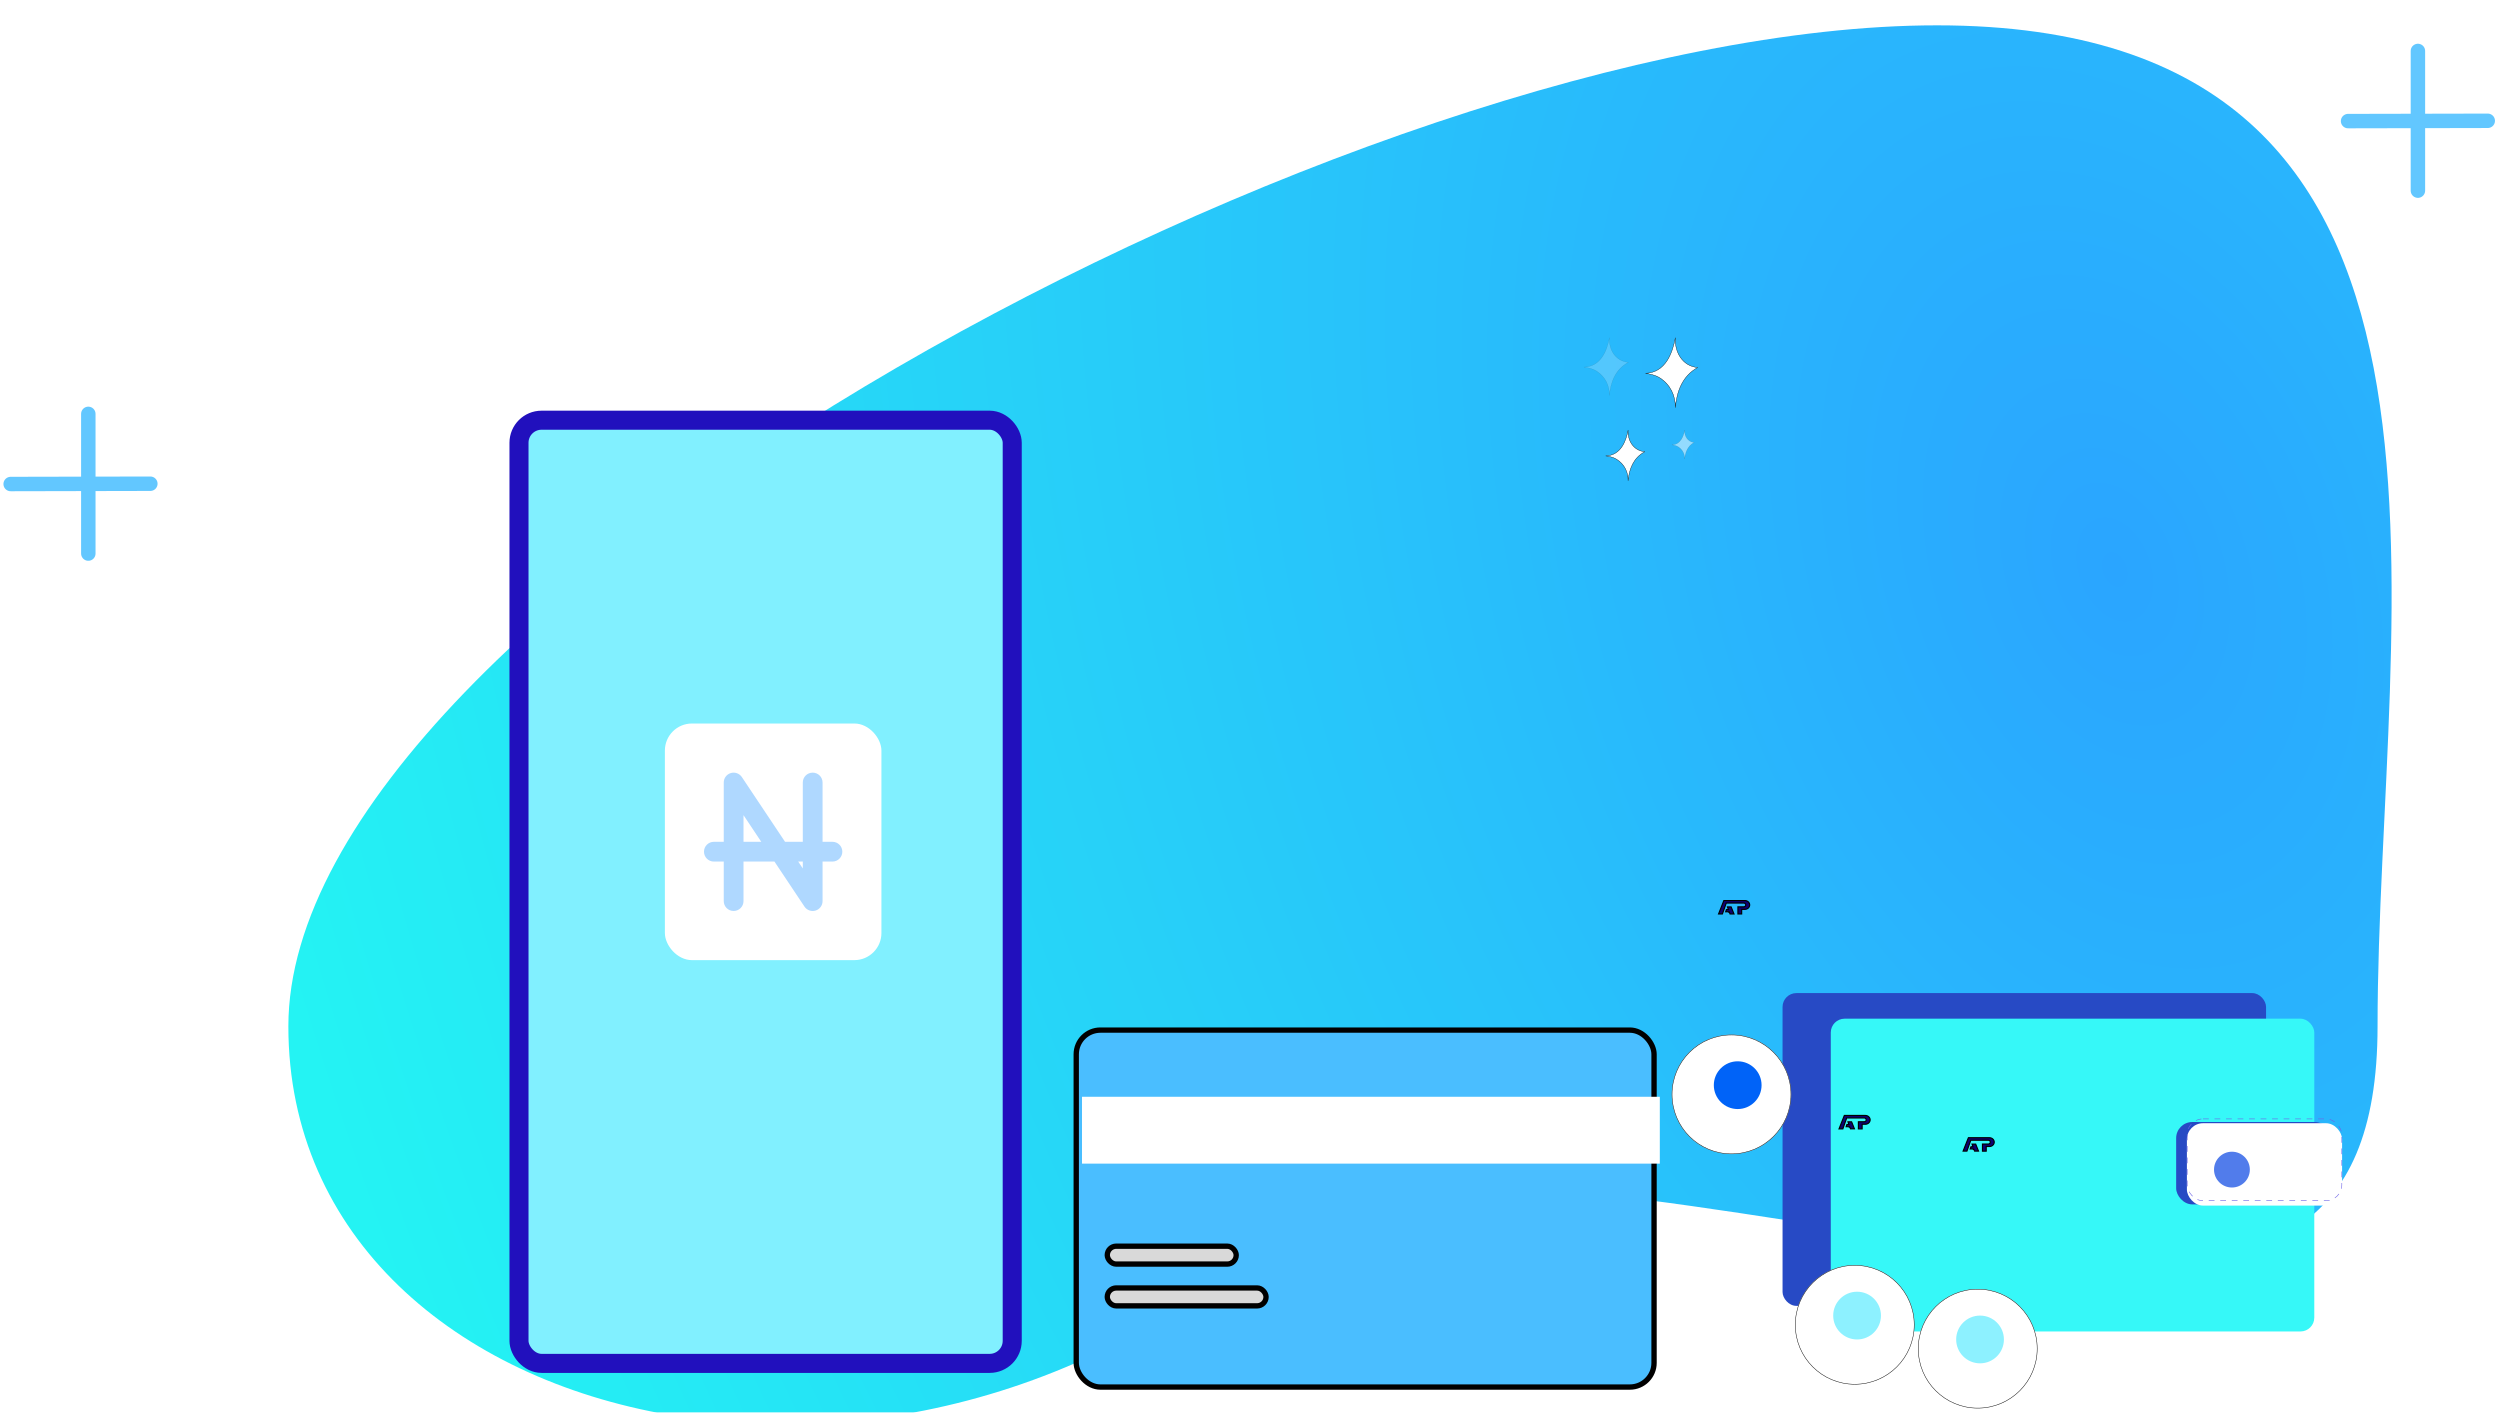 <svg width="469" height="265" viewBox="0 0 469 265" fill="none" xmlns="http://www.w3.org/2000/svg">
<g filter="url(#filter0_i_3562_8274)">
<path d="M16.568 77.041V103.247" stroke="#62C7FF" stroke-width="2.709" stroke-linecap="round"/>
</g>
<g filter="url(#filter1_dii_3562_8274)">
<path d="M434.145 187.792C434.145 266.831 346.408 216.123 238.179 216.123C167.743 293.726 42.212 266.831 42.212 187.792C42.212 108.754 243.274 0 351.503 0C459.733 0 434.145 108.754 434.145 187.792Z" fill="url(#paint0_radial_3562_8274)"/>
</g>
<rect x="97.363" y="78.831" width="92.531" height="176.939" rx="4.232" fill="#81F0FF"/>
<g filter="url(#filter2_i_3562_8274)">
<rect x="121.722" y="134.978" width="40.623" height="44.39" rx="5.079" fill="white"/>
<path d="M136.16 145.023C135.708 144.345 134.862 144.038 134.08 144.276C133.298 144.513 132.765 145.232 132.765 146.049V157.171H130.911C129.886 157.171 129.058 157.999 129.058 159.024C129.058 160.05 129.886 160.878 130.911 160.878H132.765V168.293C132.765 169.318 133.593 170.147 134.619 170.147C135.644 170.147 136.472 169.318 136.472 168.293V160.878H142.277L147.907 169.324C148.359 170.002 149.205 170.309 149.987 170.071C150.769 169.834 151.302 169.115 151.302 168.299V160.878H153.156C154.181 160.878 155.009 160.05 155.009 159.024C155.009 157.999 154.181 157.171 153.156 157.171H151.302V146.049C151.302 145.023 150.474 144.195 149.448 144.195C148.423 144.195 147.595 145.023 147.595 146.049V157.171H144.264L136.16 145.023ZM146.731 160.878H147.595V162.17L146.731 160.878ZM139.803 157.171H136.472V152.171L139.803 157.171Z" fill="#AFD8FF"/>
</g>
<rect x="97.363" y="78.831" width="92.531" height="176.939" rx="4.232" stroke="#2110BD" stroke-width="3.574"/>
<path fill-rule="evenodd" clip-rule="evenodd" d="M314.29 76.478C314.351 74.321 313.413 72.169 311.355 70.871C310.559 70.368 309.615 70.185 308.686 70.033C312.461 69.912 313.772 66.213 314.298 63.35C314.115 65.918 315.55 68.692 318.481 68.948C315.563 70.555 314.561 73.503 314.29 76.478Z" fill="white" stroke="black" stroke-width="0.065" stroke-miterlimit="1.5" stroke-linecap="round"/>
<path opacity="0.5" fill-rule="evenodd" clip-rule="evenodd" d="M316.043 86.119C316.069 85.226 315.67 84.336 314.794 83.799C314.454 83.591 314.052 83.515 313.657 83.452C315.265 83.402 315.823 81.871 316.046 80.686C315.969 81.749 316.58 82.897 317.828 83.003C316.585 83.668 316.159 84.888 316.043 86.119Z" fill="white" stroke="black" stroke-width="0.025" stroke-miterlimit="1.5" stroke-linecap="round"/>
<path opacity="0.2" fill-rule="evenodd" clip-rule="evenodd" d="M301.923 74.194C301.975 72.412 301.178 70.635 299.429 69.562C298.752 69.147 297.95 68.996 297.16 68.87C300.369 68.77 301.483 65.715 301.93 63.35C301.775 65.471 302.994 67.762 305.486 67.974C303.005 69.301 302.154 71.737 301.923 74.194Z" fill="white" stroke="black" stroke-width="0.05" stroke-miterlimit="1.5" stroke-linecap="round"/>
<path fill-rule="evenodd" clip-rule="evenodd" d="M305.431 90.194C305.477 88.631 304.773 87.073 303.23 86.133C302.632 85.769 301.925 85.636 301.228 85.526C304.059 85.439 305.043 82.76 305.437 80.686C305.3 82.546 306.376 84.555 308.574 84.74C306.386 85.904 305.634 88.039 305.431 90.194Z" fill="white" stroke="black" stroke-width="0.065" stroke-miterlimit="1.5" stroke-linecap="round"/>
<g filter="url(#filter3_i_3562_8274)">
<rect x="198.66" y="192.382" width="108.398" height="66.965" rx="4.538" fill="#4ABEFF"/>
<rect x="198.66" y="192.382" width="108.398" height="66.965" rx="4.538" stroke="black"/>
<g filter="url(#filter4_i_3562_8274)">
<rect x="198.66" y="204.027" width="108.398" height="12.542" fill="white"/>
</g>
<g style="mix-blend-mode:overlay">
<rect x="204.483" y="232.919" width="24.188" height="3.359" rx="1.68" fill="#D9D9D9"/>
<rect x="204.483" y="232.919" width="24.188" height="3.359" rx="1.68" stroke="black"/>
</g>
<g style="mix-blend-mode:overlay">
<rect x="204.482" y="240.758" width="29.787" height="3.359" rx="1.68" fill="#D9D9D9"/>
<rect x="204.482" y="240.758" width="29.787" height="3.359" rx="1.68" stroke="black"/>
</g>
</g>
<g filter="url(#filter5_i_3562_8274)">
<rect x="331.814" y="185.44" width="90.705" height="58.678" rx="2.593" fill="#274AC5"/>
</g>
<g filter="url(#filter6_di_3562_8274)">
<rect x="337.189" y="186.784" width="90.705" height="58.678" rx="2.593" fill="#36F8F8"/>
</g>
<g filter="url(#filter7_d_3562_8274)">
<rect x="408.246" y="209.627" width="29.115" height="15.453" rx="3.025" fill="#274AC4"/>
</g>
<g filter="url(#filter8_i_3562_8274)">
<rect x="410.262" y="209.852" width="29.115" height="15.453" rx="3.025" fill="white"/>
</g>
<rect x="410.316" y="209.906" width="29.007" height="15.345" rx="2.971" stroke="#6D63E6" stroke-width="0.108" stroke-dasharray="1.08 1.08"/>
<g filter="url(#filter9_i_3562_8274)">
<circle cx="416.981" cy="217.69" r="3.359" fill="#517CEB"/>
</g>
<g filter="url(#filter10_di_3562_8274)">
<circle cx="348.388" cy="246.806" r="11.198" fill="white"/>
<circle cx="348.388" cy="246.806" r="11.155" stroke="black" stroke-width="0.086"/>
</g>
<circle cx="348.388" cy="246.805" r="4.479" fill="#8DF1FF"/>
<path d="M346.679 210.454H347.358L347.891 211.773H347.155L347.027 211.434L346.926 211.453V211.367H346.337L346.478 210.955H346.697H346.848L346.8 210.812L346.679 210.454ZM349.335 211.017V211.779H348.634V210.443H349.728C349.929 210.443 350.107 210.29 350.107 210.085C350.107 209.879 349.929 209.726 349.728 209.726L349.728 209.726L346.515 209.729L346.439 209.729L346.413 209.801L345.717 211.775H345.002L345.996 209.26H349.932H349.936C350.438 209.26 350.837 209.639 350.837 210.085C350.837 210.531 350.44 210.909 349.936 210.909H349.443H349.335V211.017Z" fill="#0E0073" stroke="black" stroke-width="0.216"/>
<g filter="url(#filter11_di_3562_8274)">
<circle cx="371.456" cy="251.282" r="11.198" fill="white"/>
<circle cx="371.456" cy="251.282" r="11.155" stroke="black" stroke-width="0.086"/>
</g>
<circle cx="371.456" cy="251.283" r="4.479" fill="#8DF1FF"/>
<path d="M369.957 214.63H370.635L371.169 215.948H370.432L370.305 215.61L370.204 215.629V215.543H369.614L369.755 215.131H369.975H370.125L370.077 214.988L369.957 214.63ZM372.613 215.193V215.955H371.911V214.619H373.006C373.207 214.619 373.385 214.466 373.385 214.261C373.385 214.055 373.207 213.902 373.006 213.902L373.006 213.902L369.792 213.904L369.716 213.904L369.691 213.976L368.995 215.95H368.279L369.273 213.436H373.209H373.214C373.716 213.436 374.114 213.815 374.114 214.261C374.114 214.707 373.718 215.085 373.214 215.085H372.721H372.613V215.193Z" fill="#0E0073" stroke="black" stroke-width="0.216"/>
<g filter="url(#filter12_di_3562_8274)">
<circle cx="325.259" cy="203.58" r="11.198" fill="white"/>
<circle cx="325.259" cy="203.58" r="11.155" stroke="black" stroke-width="0.086"/>
</g>
<circle cx="325.992" cy="203.579" r="4.479" fill="#0063F8"/>
<path d="M324.081 170.138H324.76L325.293 171.456H324.557L324.429 171.118L324.328 171.136V171.05H323.739L323.88 170.638H324.099H324.249L324.202 170.496L324.081 170.138ZM326.737 170.701V171.463H326.036V170.127H327.13C327.331 170.127 327.509 169.974 327.509 169.768C327.509 169.563 327.331 169.41 327.13 169.41L327.13 169.41L323.917 169.412L323.841 169.412L323.815 169.484L323.119 171.458H322.404L323.397 168.944H327.333H327.338C327.84 168.944 328.239 169.322 328.239 169.768C328.239 170.215 327.842 170.593 327.338 170.593H326.845H326.737V170.701Z" fill="#0E0073" stroke="black" stroke-width="0.216"/>
<g filter="url(#filter13_i_3562_8274)">
<path d="M28.205 90.144L2 90.201" stroke="#62C7FF" stroke-width="2.709" stroke-linecap="round"/>
</g>
<g filter="url(#filter14_i_3562_8274)">
<path d="M453.601 8.958V35.163" stroke="#62C7FF" stroke-width="2.709" stroke-linecap="round"/>
</g>
<g filter="url(#filter15_i_3562_8274)">
<path d="M466.703 22.06L440.498 22.116" stroke="#62C7FF" stroke-width="2.709" stroke-linecap="round"/>
</g>
<defs>
<filter id="filter0_i_3562_8274" x="15.214" y="75.687" width="2.709" height="29.516" filterUnits="userSpaceOnUse" color-interpolation-filters="sRGB">
<feFlood flood-opacity="0" result="BackgroundImageFix"/>
<feBlend mode="normal" in="SourceGraphic" in2="BackgroundImageFix" result="shape"/>
<feColorMatrix in="SourceAlpha" type="matrix" values="0 0 0 0 0 0 0 0 0 0 0 0 0 0 0 0 0 0 127 0" result="hardAlpha"/>
<feOffset dy="0.602"/>
<feGaussianBlur stdDeviation="0.301"/>
<feComposite in2="hardAlpha" operator="arithmetic" k2="-1" k3="1"/>
<feColorMatrix type="matrix" values="0 0 0 0 0 0 0 0 0 0 0 0 0 0 0 0 0 0 0.25 0"/>
<feBlend mode="normal" in2="shape" result="effect1_innerShadow_3562_8274"/>
</filter>
<filter id="filter1_dii_3562_8274" x="41.347" y="0" width="399.973" height="265.515" filterUnits="userSpaceOnUse" color-interpolation-filters="sRGB">
<feFlood flood-opacity="0" result="BackgroundImageFix"/>
<feColorMatrix in="SourceAlpha" type="matrix" values="0 0 0 0 0 0 0 0 0 0 0 0 0 0 0 0 0 0 127 0" result="hardAlpha"/>
<feOffset dy="0.864"/>
<feGaussianBlur stdDeviation="0.432"/>
<feComposite in2="hardAlpha" operator="out"/>
<feColorMatrix type="matrix" values="0 0 0 0 0 0 0 0 0 0 0 0 0 0 0 0 0 0 0.25 0"/>
<feBlend mode="normal" in2="BackgroundImageFix" result="effect1_dropShadow_3562_8274"/>
<feBlend mode="normal" in="SourceGraphic" in2="effect1_dropShadow_3562_8274" result="shape"/>
<feColorMatrix in="SourceAlpha" type="matrix" values="0 0 0 0 0 0 0 0 0 0 0 0 0 0 0 0 0 0 127 0" result="hardAlpha"/>
<feOffset dx="9.292" dy="0.864"/>
<feGaussianBlur stdDeviation="2.269"/>
<feComposite in2="hardAlpha" operator="arithmetic" k2="-1" k3="1"/>
<feColorMatrix type="matrix" values="0 0 0 0 0 0 0 0 0 0 0 0 0 0 0 0 0 0 0.25 0"/>
<feBlend mode="normal" in2="shape" result="effect2_innerShadow_3562_8274"/>
<feColorMatrix in="SourceAlpha" type="matrix" values="0 0 0 0 0 0 0 0 0 0 0 0 0 0 0 0 0 0 127 0" result="hardAlpha"/>
<feOffset dx="2.593" dy="3.025"/>
<feGaussianBlur stdDeviation="1.837"/>
<feComposite in2="hardAlpha" operator="arithmetic" k2="-1" k3="1"/>
<feColorMatrix type="matrix" values="0 0 0 0 1 0 0 0 0 1 0 0 0 0 1 0 0 0 0.25 0"/>
<feBlend mode="normal" in2="effect2_innerShadow_3562_8274" result="effect3_innerShadow_3562_8274"/>
</filter>
<filter id="filter2_i_3562_8274" x="121.722" y="134.978" width="41.376" height="45.142" filterUnits="userSpaceOnUse" color-interpolation-filters="sRGB">
<feFlood flood-opacity="0" result="BackgroundImageFix"/>
<feBlend mode="normal" in="SourceGraphic" in2="BackgroundImageFix" result="shape"/>
<feColorMatrix in="SourceAlpha" type="matrix" values="0 0 0 0 0 0 0 0 0 0 0 0 0 0 0 0 0 0 127 0" result="hardAlpha"/>
<feOffset dx="3.01" dy="0.752"/>
<feGaussianBlur stdDeviation="0.376"/>
<feComposite in2="hardAlpha" operator="arithmetic" k2="-1" k3="1"/>
<feColorMatrix type="matrix" values="0 0 0 0 0.129 0 0 0 0 0.063 0 0 0 0 0.742 0 0 0 1 0"/>
<feBlend mode="normal" in2="shape" result="effect1_innerShadow_3562_8274"/>
</filter>
<filter id="filter3_i_3562_8274" x="198.66" y="192.382" width="110.342" height="67.829" filterUnits="userSpaceOnUse" color-interpolation-filters="sRGB">
<feFlood flood-opacity="0" result="BackgroundImageFix"/>
<feBlend mode="normal" in="SourceGraphic" in2="BackgroundImageFix" result="shape"/>
<feColorMatrix in="SourceAlpha" type="matrix" values="0 0 0 0 0 0 0 0 0 0 0 0 0 0 0 0 0 0 127 0" result="hardAlpha"/>
<feOffset dx="3.242" dy="0.864"/>
<feGaussianBlur stdDeviation="0.972"/>
<feComposite in2="hardAlpha" operator="arithmetic" k2="-1" k3="1"/>
<feColorMatrix type="matrix" values="0 0 0 0 0 0 0 0 0 0 0 0 0 0 0 0 0 0 0.25 0"/>
<feBlend mode="normal" in2="shape" result="effect1_innerShadow_3562_8274"/>
</filter>
<filter id="filter4_i_3562_8274" x="198.66" y="204.027" width="109.262" height="13.406" filterUnits="userSpaceOnUse" color-interpolation-filters="sRGB">
<feFlood flood-opacity="0" result="BackgroundImageFix"/>
<feBlend mode="normal" in="SourceGraphic" in2="BackgroundImageFix" result="shape"/>
<feColorMatrix in="SourceAlpha" type="matrix" values="0 0 0 0 0 0 0 0 0 0 0 0 0 0 0 0 0 0 127 0" result="hardAlpha"/>
<feOffset dx="1.081" dy="0.864"/>
<feGaussianBlur stdDeviation="0.432"/>
<feComposite in2="hardAlpha" operator="arithmetic" k2="-1" k3="1"/>
<feColorMatrix type="matrix" values="0 0 0 0 0 0 0 0 0 0 0 0 0 0 0 0 0 0 0.25 0"/>
<feBlend mode="normal" in2="shape" result="effect1_innerShadow_3562_8274"/>
</filter>
<filter id="filter5_i_3562_8274" x="331.814" y="185.44" width="92.65" height="59.543" filterUnits="userSpaceOnUse" color-interpolation-filters="sRGB">
<feFlood flood-opacity="0" result="BackgroundImageFix"/>
<feBlend mode="normal" in="SourceGraphic" in2="BackgroundImageFix" result="shape"/>
<feColorMatrix in="SourceAlpha" type="matrix" values="0 0 0 0 0 0 0 0 0 0 0 0 0 0 0 0 0 0 127 0" result="hardAlpha"/>
<feOffset dx="2.593" dy="0.864"/>
<feGaussianBlur stdDeviation="0.972"/>
<feComposite in2="hardAlpha" operator="arithmetic" k2="-1" k3="1"/>
<feColorMatrix type="matrix" values="0 0 0 0 1 0 0 0 0 1 0 0 0 0 1 0 0 0 0.25 0"/>
<feBlend mode="normal" in2="shape" result="effect1_innerShadow_3562_8274"/>
</filter>
<filter id="filter6_di_3562_8274" x="336.325" y="186.784" width="93.73" height="60.839" filterUnits="userSpaceOnUse" color-interpolation-filters="sRGB">
<feFlood flood-opacity="0" result="BackgroundImageFix"/>
<feColorMatrix in="SourceAlpha" type="matrix" values="0 0 0 0 0 0 0 0 0 0 0 0 0 0 0 0 0 0 127 0" result="hardAlpha"/>
<feOffset dy="0.864"/>
<feGaussianBlur stdDeviation="0.432"/>
<feComposite in2="hardAlpha" operator="out"/>
<feColorMatrix type="matrix" values="0 0 0 0 0 0 0 0 0 0 0 0 0 0 0 0 0 0 0.25 0"/>
<feBlend mode="normal" in2="BackgroundImageFix" result="effect1_dropShadow_3562_8274"/>
<feBlend mode="normal" in="SourceGraphic" in2="effect1_dropShadow_3562_8274" result="shape"/>
<feColorMatrix in="SourceAlpha" type="matrix" values="0 0 0 0 0 0 0 0 0 0 0 0 0 0 0 0 0 0 127 0" result="hardAlpha"/>
<feOffset dx="6.267" dy="3.458"/>
<feGaussianBlur stdDeviation="1.081"/>
<feComposite in2="hardAlpha" operator="arithmetic" k2="-1" k3="1"/>
<feColorMatrix type="matrix" values="0 0 0 0 1 0 0 0 0 1 0 0 0 0 1 0 0 0 0.15 0"/>
<feBlend mode="normal" in2="shape" result="effect2_innerShadow_3562_8274"/>
</filter>
<filter id="filter7_d_3562_8274" x="407.382" y="209.627" width="30.844" height="17.182" filterUnits="userSpaceOnUse" color-interpolation-filters="sRGB">
<feFlood flood-opacity="0" result="BackgroundImageFix"/>
<feColorMatrix in="SourceAlpha" type="matrix" values="0 0 0 0 0 0 0 0 0 0 0 0 0 0 0 0 0 0 127 0" result="hardAlpha"/>
<feOffset dy="0.864"/>
<feGaussianBlur stdDeviation="0.432"/>
<feComposite in2="hardAlpha" operator="out"/>
<feColorMatrix type="matrix" values="0 0 0 0 0 0 0 0 0 0 0 0 0 0 0 0 0 0 0.25 0"/>
<feBlend mode="normal" in2="BackgroundImageFix" result="effect1_dropShadow_3562_8274"/>
<feBlend mode="normal" in="SourceGraphic" in2="effect1_dropShadow_3562_8274" result="shape"/>
</filter>
<filter id="filter8_i_3562_8274" x="410.262" y="209.852" width="29.115" height="16.318" filterUnits="userSpaceOnUse" color-interpolation-filters="sRGB">
<feFlood flood-opacity="0" result="BackgroundImageFix"/>
<feBlend mode="normal" in="SourceGraphic" in2="BackgroundImageFix" result="shape"/>
<feColorMatrix in="SourceAlpha" type="matrix" values="0 0 0 0 0 0 0 0 0 0 0 0 0 0 0 0 0 0 127 0" result="hardAlpha"/>
<feOffset dy="0.864"/>
<feGaussianBlur stdDeviation="0.432"/>
<feComposite in2="hardAlpha" operator="arithmetic" k2="-1" k3="1"/>
<feColorMatrix type="matrix" values="0 0 0 0 0 0 0 0 0 0 0 0 0 0 0 0 0 0 0.25 0"/>
<feBlend mode="normal" in2="shape" result="effect1_innerShadow_3562_8274"/>
</filter>
<filter id="filter9_i_3562_8274" x="413.621" y="214.331" width="8.448" height="8.448" filterUnits="userSpaceOnUse" color-interpolation-filters="sRGB">
<feFlood flood-opacity="0" result="BackgroundImageFix"/>
<feBlend mode="normal" in="SourceGraphic" in2="BackgroundImageFix" result="shape"/>
<feColorMatrix in="SourceAlpha" type="matrix" values="0 0 0 0 0 0 0 0 0 0 0 0 0 0 0 0 0 0 127 0" result="hardAlpha"/>
<feOffset dx="1.729" dy="1.729"/>
<feGaussianBlur stdDeviation="0.972"/>
<feComposite in2="hardAlpha" operator="arithmetic" k2="-1" k3="1"/>
<feColorMatrix type="matrix" values="0 0 0 0 0 0 0 0 0 0 0 0 0 0 0 0 0 0 0.25 0"/>
<feBlend mode="normal" in2="shape" result="effect1_innerShadow_3562_8274"/>
</filter>
<filter id="filter10_di_3562_8274" x="334.597" y="235.608" width="25.854" height="24.125" filterUnits="userSpaceOnUse" color-interpolation-filters="sRGB">
<feFlood flood-opacity="0" result="BackgroundImageFix"/>
<feColorMatrix in="SourceAlpha" type="matrix" values="0 0 0 0 0 0 0 0 0 0 0 0 0 0 0 0 0 0 127 0" result="hardAlpha"/>
<feOffset dx="-1.729" dy="0.864"/>
<feGaussianBlur stdDeviation="0.432"/>
<feComposite in2="hardAlpha" operator="out"/>
<feColorMatrix type="matrix" values="0 0 0 0 0 0 0 0 0 0.388 0 0 0 0 0.971 0 0 0 1 0"/>
<feBlend mode="normal" in2="BackgroundImageFix" result="effect1_dropShadow_3562_8274"/>
<feBlend mode="normal" in="SourceGraphic" in2="effect1_dropShadow_3562_8274" result="shape"/>
<feColorMatrix in="SourceAlpha" type="matrix" values="0 0 0 0 0 0 0 0 0 0 0 0 0 0 0 0 0 0 127 0" result="hardAlpha"/>
<feOffset dx="1.297" dy="0.864"/>
<feGaussianBlur stdDeviation="0.432"/>
<feComposite in2="hardAlpha" operator="arithmetic" k2="-1" k3="1"/>
<feColorMatrix type="matrix" values="0 0 0 0 0 0 0 0 0 0 0 0 0 0 0 0 0 0 0.25 0"/>
<feBlend mode="normal" in2="shape" result="effect2_innerShadow_3562_8274"/>
</filter>
<filter id="filter11_di_3562_8274" x="357.665" y="240.084" width="25.854" height="24.125" filterUnits="userSpaceOnUse" color-interpolation-filters="sRGB">
<feFlood flood-opacity="0" result="BackgroundImageFix"/>
<feColorMatrix in="SourceAlpha" type="matrix" values="0 0 0 0 0 0 0 0 0 0 0 0 0 0 0 0 0 0 127 0" result="hardAlpha"/>
<feOffset dx="-1.729" dy="0.864"/>
<feGaussianBlur stdDeviation="0.432"/>
<feComposite in2="hardAlpha" operator="out"/>
<feColorMatrix type="matrix" values="0 0 0 0 0 0 0 0 0 0.388 0 0 0 0 0.971 0 0 0 1 0"/>
<feBlend mode="normal" in2="BackgroundImageFix" result="effect1_dropShadow_3562_8274"/>
<feBlend mode="normal" in="SourceGraphic" in2="effect1_dropShadow_3562_8274" result="shape"/>
<feColorMatrix in="SourceAlpha" type="matrix" values="0 0 0 0 0 0 0 0 0 0 0 0 0 0 0 0 0 0 127 0" result="hardAlpha"/>
<feOffset dx="1.297" dy="0.864"/>
<feGaussianBlur stdDeviation="0.432"/>
<feComposite in2="hardAlpha" operator="arithmetic" k2="-1" k3="1"/>
<feColorMatrix type="matrix" values="0 0 0 0 0 0 0 0 0 0 0 0 0 0 0 0 0 0 0.25 0"/>
<feBlend mode="normal" in2="shape" result="effect2_innerShadow_3562_8274"/>
</filter>
<filter id="filter12_di_3562_8274" x="311.468" y="192.382" width="25.854" height="24.125" filterUnits="userSpaceOnUse" color-interpolation-filters="sRGB">
<feFlood flood-opacity="0" result="BackgroundImageFix"/>
<feColorMatrix in="SourceAlpha" type="matrix" values="0 0 0 0 0 0 0 0 0 0 0 0 0 0 0 0 0 0 127 0" result="hardAlpha"/>
<feOffset dx="-1.729" dy="0.864"/>
<feGaussianBlur stdDeviation="0.432"/>
<feComposite in2="hardAlpha" operator="out"/>
<feColorMatrix type="matrix" values="0 0 0 0 0 0 0 0 0 0.388 0 0 0 0 0.971 0 0 0 1 0"/>
<feBlend mode="normal" in2="BackgroundImageFix" result="effect1_dropShadow_3562_8274"/>
<feBlend mode="normal" in="SourceGraphic" in2="effect1_dropShadow_3562_8274" result="shape"/>
<feColorMatrix in="SourceAlpha" type="matrix" values="0 0 0 0 0 0 0 0 0 0 0 0 0 0 0 0 0 0 127 0" result="hardAlpha"/>
<feOffset dx="1.297" dy="0.864"/>
<feGaussianBlur stdDeviation="0.432"/>
<feComposite in2="hardAlpha" operator="arithmetic" k2="-1" k3="1"/>
<feColorMatrix type="matrix" values="0 0 0 0 0 0 0 0 0 0 0 0 0 0 0 0 0 0 0.25 0"/>
<feBlend mode="normal" in2="shape" result="effect2_innerShadow_3562_8274"/>
</filter>
<filter id="filter13_i_3562_8274" x="0.646" y="88.79" width="28.914" height="3.368" filterUnits="userSpaceOnUse" color-interpolation-filters="sRGB">
<feFlood flood-opacity="0" result="BackgroundImageFix"/>
<feBlend mode="normal" in="SourceGraphic" in2="BackgroundImageFix" result="shape"/>
<feColorMatrix in="SourceAlpha" type="matrix" values="0 0 0 0 0 0 0 0 0 0 0 0 0 0 0 0 0 0 127 0" result="hardAlpha"/>
<feOffset dy="0.602"/>
<feGaussianBlur stdDeviation="0.301"/>
<feComposite in2="hardAlpha" operator="arithmetic" k2="-1" k3="1"/>
<feColorMatrix type="matrix" values="0 0 0 0 0 0 0 0 0 0 0 0 0 0 0 0 0 0 0.25 0"/>
<feBlend mode="normal" in2="shape" result="effect1_innerShadow_3562_8274"/>
</filter>
<filter id="filter14_i_3562_8274" x="452.246" y="7.604" width="2.709" height="29.516" filterUnits="userSpaceOnUse" color-interpolation-filters="sRGB">
<feFlood flood-opacity="0" result="BackgroundImageFix"/>
<feBlend mode="normal" in="SourceGraphic" in2="BackgroundImageFix" result="shape"/>
<feColorMatrix in="SourceAlpha" type="matrix" values="0 0 0 0 0 0 0 0 0 0 0 0 0 0 0 0 0 0 127 0" result="hardAlpha"/>
<feOffset dy="0.602"/>
<feGaussianBlur stdDeviation="0.301"/>
<feComposite in2="hardAlpha" operator="arithmetic" k2="-1" k3="1"/>
<feColorMatrix type="matrix" values="0 0 0 0 0 0 0 0 0 0 0 0 0 0 0 0 0 0 0.25 0"/>
<feBlend mode="normal" in2="shape" result="effect1_innerShadow_3562_8274"/>
</filter>
<filter id="filter15_i_3562_8274" x="439.144" y="20.706" width="28.914" height="3.368" filterUnits="userSpaceOnUse" color-interpolation-filters="sRGB">
<feFlood flood-opacity="0" result="BackgroundImageFix"/>
<feBlend mode="normal" in="SourceGraphic" in2="BackgroundImageFix" result="shape"/>
<feColorMatrix in="SourceAlpha" type="matrix" values="0 0 0 0 0 0 0 0 0 0 0 0 0 0 0 0 0 0 127 0" result="hardAlpha"/>
<feOffset dy="0.602"/>
<feGaussianBlur stdDeviation="0.301"/>
<feComposite in2="hardAlpha" operator="arithmetic" k2="-1" k3="1"/>
<feColorMatrix type="matrix" values="0 0 0 0 0 0 0 0 0 0 0 0 0 0 0 0 0 0 0.25 0"/>
<feBlend mode="normal" in2="shape" result="effect1_innerShadow_3562_8274"/>
</filter>
<radialGradient id="paint0_radial_3562_8274" cx="0" cy="0" r="1" gradientUnits="userSpaceOnUse" gradientTransform="translate(385.545 100.447) rotate(159.429) scale(352.483 529.848)">
<stop stop-color="#2AA5FF"/>
<stop offset="1" stop-color="#24F3F3"/>
</radialGradient>
</defs>
</svg>

